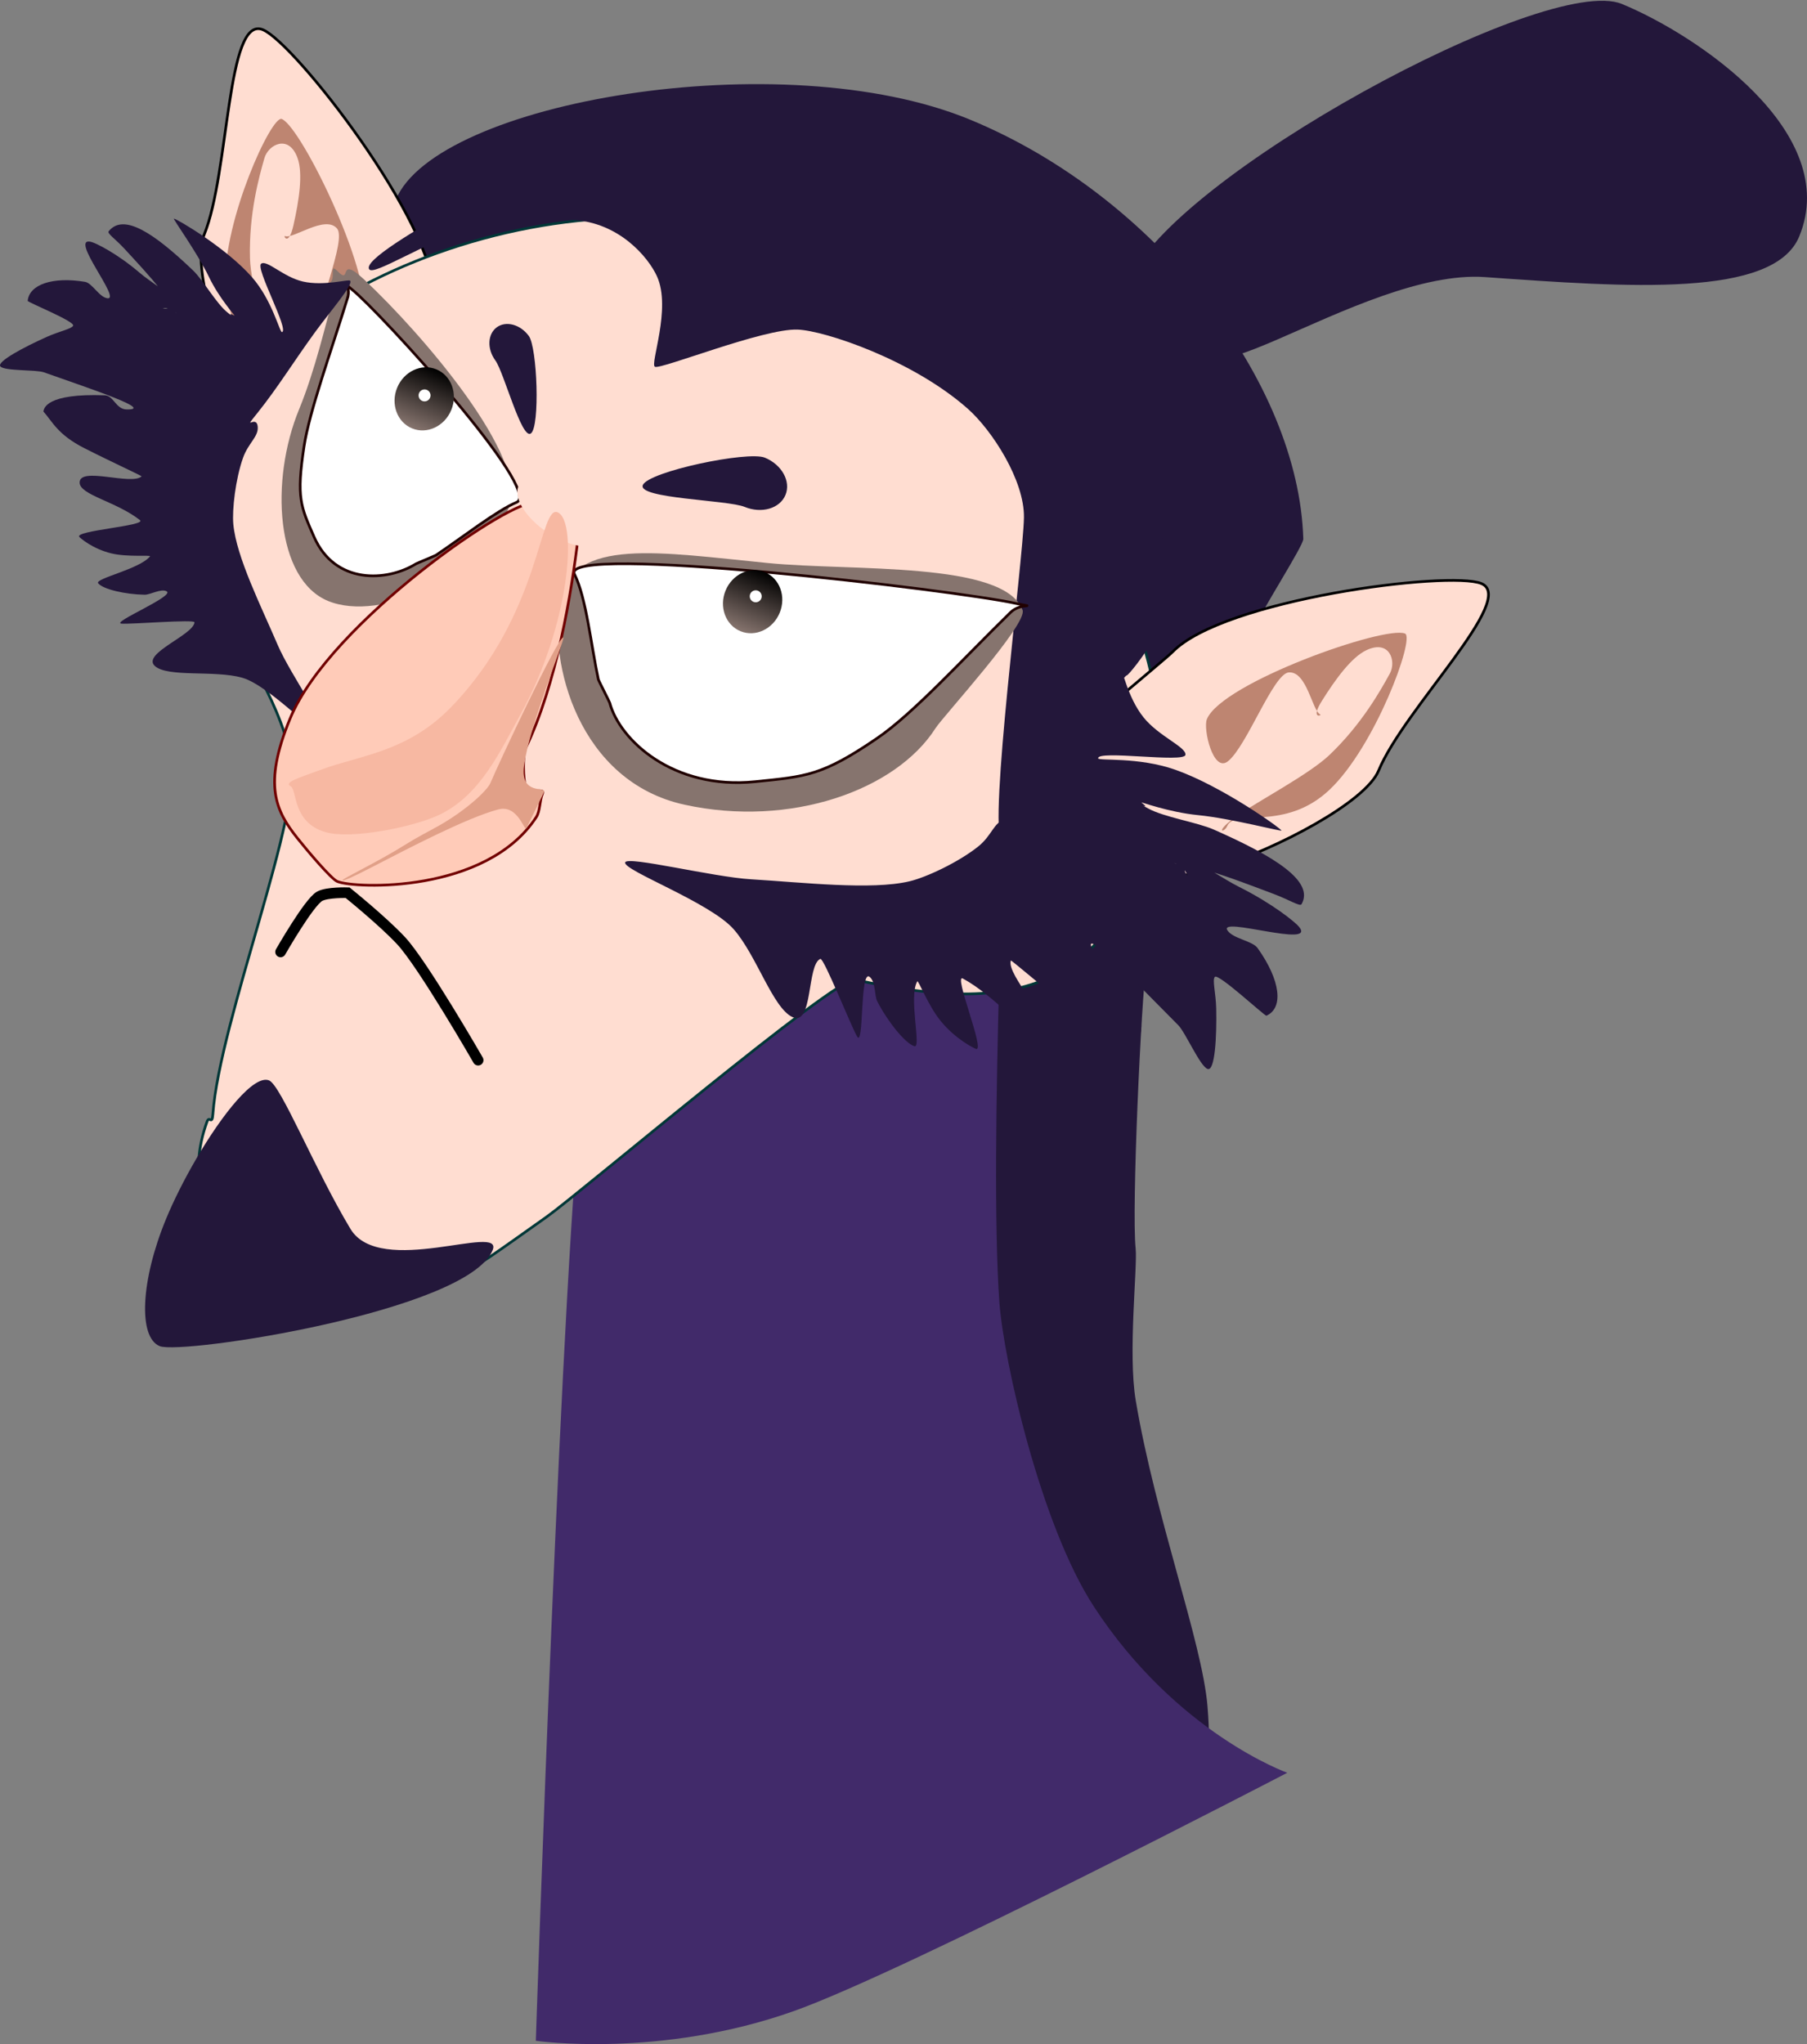 <svg version="1.1" xmlns="http://www.w3.org/2000/svg" xmlns:xlink="http://www.w3.org/1999/xlink" width="339.668" height="384.115" viewBox="0,0,339.668,384.115"><rect x="0" y="0" width="339.668" height="384.115" fill="#808080" stroke="none"/><defs><linearGradient x1="188.085" y1="103.333" x2="183.515" y2="114.429" gradientUnits="userSpaceOnUse" id="color-1"><stop offset="0" stop-color="#000000"/><stop offset="1" stop-color="#86746e"/></linearGradient><linearGradient x1="136.387" y1="-31.835" x2="136.386" y2="-31.833" gradientUnits="userSpaceOnUse" id="color-2"><stop offset="0" stop-color="#000000"/><stop offset="1" stop-color="#86746e"/></linearGradient><linearGradient x1="249.817" y1="141.446" x2="245.247" y2="152.542" gradientUnits="userSpaceOnUse" id="color-3"><stop offset="0" stop-color="#000000"/><stop offset="1" stop-color="#86746e"/></linearGradient></defs><g transform="translate(-106.059,-33.929)"><g data-paper-data="{&quot;isPaintingLayer&quot;:true}" fill-rule="nonzero" stroke-linejoin="miter" stroke-miterlimit="10" stroke-dasharray="" stroke-dashoffset="0" style="mix-blend-mode: normal"><path d="M351.045,135.205c0.037,1.281 -7.739,13.201 -10.223,18.575c-2.07,4.477 -14.73,27.947 -19.249,60.884c-1.021,7.444 -2.822,46.52 -2.043,53.881c0.368,3.479 -1.479,19.673 0.015,28.548c3.708,22.025 12.499,45.446 13.488,57.454c1.651,20.044 -4.825,3.915 -6.066,8.803c-5.647,22.231 -33.648,-64.331 -34.268,-63.855c-13.566,10.404 -1.136,-163.916 -29.932,-175.776c-28.405,-11.7 -107.545,-2.254 -118.409,-17.208c-2.612,-3.596 34.65,-31.507 36.118,-35.071c7.572,-18.384 72.626,-29.569 107.862,-15.057c35.236,14.513 61.849,49.395 62.707,78.821z" fill="#23173a" stroke="none" stroke-width="NaN" stroke-linecap="butt"/><path d="M206.78,417.423c0,0 4.928,-149.11 8.957,-180.818c2.73,-21.485 23.386,-30.04 23.386,-30.04l56.292,-30.477c0,0 -3.507,74.806 -1.499,102.558c0.791,10.928 7.766,41.878 17.786,57.219c15.557,23.818 36.333,31.191 36.333,31.191c0,0 -71.549,37.222 -92.65,44.746c-25.239,9 -48.605,5.621 -48.605,5.621z" fill="#412a6a" stroke="none" stroke-width="0" stroke-linecap="butt"/><g stroke="#000000" stroke-linecap="butt"><path d="M178.17,133.281c-4.78,11.605 -4.152,-3.937 -11.001,-6.757c-3.358,-1.383 -8.585,-4.028 -13.962,-14.095c-5.589,-10.463 -11.226,-28.443 -8.789,-34.358c4.78,-11.605 4.199,-41.382 11.048,-38.561c5.992,2.468 32.308,36.242 32.162,50.003c-0.021,1.969 -3.147,28.447 -3.745,29.899z" fill="#ffddd1" stroke-width="0.5"/><path d="M174.143,93.94c-0.746,1.811 -7.939,6.352 -8.379,2.858c-0.564,-4.48 5.563,-17.759 3.631,-19.951c-2.259,-2.563 -8.25,2.068 -9.759,1.447c-0.391,-0.161 0.648,2.108 1.583,-2.03c1.068,-4.728 1.82,-9.725 0.774,-12.627c-1.651,-4.58 -5.503,-2.538 -6.231,0.012c-0.968,3.393 -2.942,10.351 -2.714,18.838c0.14,5.226 3.495,15.89 4.253,20.244c0.975,5.604 -0.569,4.137 -0.018,2.797c1.396,-3.389 -8.456,-6.828 -8.846,-18.377c-0.398,-11.792 8.671,-31.656 10.593,-30.864c3.805,1.567 17.934,30.803 15.113,37.652z" fill="#be8571" stroke-width="0"/></g><path d="M321.398,195.78c-9.341,22.679 -23.267,29.272 -54.611,22.243c-3.377,-0.757 -51.874,40.25 -57.899,44.522c-18.829,13.35 -16.889,12.371 -26.818,11.526c-7.027,-0.598 -13.982,-5.849 -22.709,-9.738c-5.536,-2.467 -6.325,-4.094 -15.737,-10.841c-0.282,0.554 -0.566,-3.564 1.358,-8.801c0.438,-1.191 0.938,0.774 1.095,-1.421c1.241,-17.42 17.05,-57.11 14.719,-67.091c-5.683,-24.336 -27.877,-36.541 -19.849,-56.03c13.492,-32.757 73.49,-57.431 118.127,-39.046c44.637,18.385 75.816,81.921 62.324,114.678z" fill="#ffddd1" stroke="#003737" stroke-width="0.5" stroke-linecap="butt"/><path d="M201.749,129.239c-5.521,13.405 -24.194,21.669 -34.024,17.62c-9.83,-4.049 -10.957,-22.631 -5.436,-36.036c3.042,-7.385 5.003,-16.201 6.424,-20.982c0.612,-2.06 -1.862,-2.198 -0.613,-2.857c1.114,-0.588 -0.202,-3.743 1.371,-2.133c2.799,2.863 -0.087,-3.185 5.007,1.577c11.011,10.295 31.046,33.645 27.271,42.81z" fill="#86746e" stroke="none" stroke-width="0" stroke-linecap="butt"/><g data-paper-data="{&quot;index&quot;:null}" stroke="#000000" stroke-linecap="butt"><path d="M326.467,156.431c9.588,-9.872 52.057,-15.315 58.049,-12.847c6.849,2.821 -14.535,23.551 -19.315,35.156c-2.436,5.915 -19.1,14.71 -30.437,18.201c-10.908,3.359 -16.481,1.557 -19.839,0.173c-6.849,-2.821 -13.43,-11.361 -8.651,-22.966c0.598,-1.452 18.821,-16.305 20.193,-17.717z" fill="#ffddd1" stroke-width="0.5"/><path d="M370.168,152.984c1.922,0.792 -5.629,21.281 -14.216,29.372c-8.411,7.925 -17.827,3.428 -19.223,6.817c-0.552,1.339 -2.682,1.293 1.958,-1.998c3.605,-2.558 13.497,-7.765 17.277,-11.377c6.139,-5.864 9.637,-12.194 11.34,-15.285c1.28,-2.323 -0.017,-6.486 -4.415,-4.397c-2.786,1.323 -5.771,5.401 -8.343,9.509c-2.251,3.596 0.085,2.717 -0.306,2.556c-1.508,-0.621 -2.5,-8.128 -5.909,-7.9c-2.916,0.195 -7.918,13.937 -11.473,16.72c-2.773,2.17 -4.682,-6.12 -3.936,-7.931c2.821,-6.849 33.442,-17.653 37.247,-16.086z" fill="#be8571" stroke-width="0"/></g><path d="M444.27,78.354c-4.784,11.615 -32.189,9.543 -59.105,7.644c-5.82,-0.411 -12.533,1.198 -19.17,3.511c-14.276,4.975 -28.197,13.206 -32.109,11.594c-10.82,-4.456 -22.244,12.567 -13.438,2.44c2.703,-3.109 -4.004,-12.306 -2.115,-16.893c8.043,-19.528 78.448,-57.804 92.589,-51.98c14.141,5.824 41.391,24.155 33.348,43.683z" fill="#23173a" stroke="none" stroke-width="0" stroke-linecap="butt"/><path d="M296.063,214.432c-0.867,2.779 8.219,11.561 4.846,12.735c-2.609,0.908 -7.614,-5.973 -13.846,-9.352c-1.887,-1.023 4.304,13.838 2.452,13.218c-0.32,-0.107 -3.805,-1.78 -6.637,-5.248c-2.391,-2.928 -4.203,-7.787 -4.401,-7.439c-1.68,2.951 0.842,12.614 -0.54,12.183c-1.716,-0.535 -4.954,-4.532 -6.968,-8.413c-0.586,-1.13 -0.271,-3.653 -1.436,-4.613c-1.867,-1.538 -1.052,13.371 -2.355,11.213c-1.069,-1.771 -6.273,-14.866 -6.917,-14.595c-2.565,1.079 -1.335,12.736 -5.24,10.933c-3.7,-1.709 -6.725,-11.577 -11.039,-16.494c-4.456,-5.079 -20.873,-11.081 -20.409,-12.571c0.397,-1.271 16.486,2.744 23.647,3.172c9.816,0.587 22.567,2.079 29.781,0.384c3.143,-0.738 9.221,-3.573 12.95,-6.559c2.576,-2.063 2.894,-4.525 4.998,-5.082c2.994,-0.791 0.33,3.747 3.126,-1.14c3.18,-5.56 7.239,-10.825 11.053,-16.755c3.129,-4.866 6.223,-11.068 7.421,-10.694c0.519,0.162 1.379,5.593 4.487,9.448c2.886,3.58 8.063,5.548 7.851,7.021c-0.222,1.545 -16.65,-0.961 -16.405,0.652c0.078,0.512 7.559,-0.308 14.5,2.14c8.694,3.067 19.6,10.834 19.956,11.417c0.17,0.278 -9.393,-2.267 -15.678,-2.888c-5.559,-0.549 -10.874,-2.555 -10.637,-2.369c2.108,1.662 -1.279,-0.285 1.255,1.115c2.967,1.64 9.223,2.595 12.324,3.962c11.529,5.082 18.953,9.736 16.511,14.028c-0.284,0.499 -2.284,-0.814 -5.248,-1.928c-7.369,-2.768 -19.385,-7.492 -16.207,-3.428c-0.489,-1.91 -3.412,-2.747 -2.03,-2.197c1.077,0.429 1.288,-1.048 2.64,-0.624c2.44,0.764 6.261,3.502 9.042,4.893c6.35,3.175 10.59,6.633 11.321,7.519c3.405,4.124 -15.253,-2.04 -13.439,0.697c1.036,1.563 4.682,1.944 5.659,3.312c4.346,6.09 4.903,11.268 1.662,12.71c-0.29,0.129 -9.056,-8.055 -9.703,-7.288c-0.506,0.599 0.203,3.054 0.264,5.985c0.108,5.195 -0.228,11.767 -1.611,11.316c-1.407,-0.459 -4.168,-6.859 -5.521,-8.224c-8.579,-8.65 -18.799,-19.312 -15.944,-13.846c1.101,2.109 4.18,1.616 5.105,3.326c6.197,11.462 3.31,12.996 2.67,13.348c-3.041,-1.104 -6.226,-1.191 -11.743,-5.586c-6.08,-4.844 -11.514,-9.548 -11.562,-9.395z" fill="#23173a" stroke="none" stroke-width="0" stroke-linecap="butt"/><path d="M297.036,95.656c-0.305,0.739 23.668,25.923 29.639,44.649c2.33,7.307 -8.226,20.455 -8.824,20.55c-1.336,0.213 -21.521,33.427 -23.521,31.14c-2.499,-2.857 4.057,-52.79 4.203,-60.779c0.128,-7.037 -6.043,-16.481 -10.546,-20.468c-10.386,-9.196 -26.931,-14.7 -32.004,-14.885c-6.418,-0.235 -25.577,7.499 -26.804,6.993c-1.026,-0.422 3.138,-10.906 0.374,-17.002c-1.631,-3.598 -7.153,-10.177 -15.894,-10.59c-3.668,-0.173 -11.17,-1.002 -19.151,1.533c-8.884,2.821 -18.154,8.99 -19.043,7.743c-2.268,-3.183 37.946,-22.752 38.733,-24.567c1.305,-3.009 36.534,16.811 37.365,14.792c2.839,-6.894 8.453,-11.119 12.538,-9.436c4.085,1.683 35.771,23.433 32.932,30.327z" fill="#23173a" stroke="none" stroke-width="0" stroke-linecap="butt"/><path d="M281.906,170.776c-7.417,11.631 -27.228,18.722 -47.162,14.372c-19.934,-4.35 -25.692,-26.789 -23.339,-38.549c2.353,-11.759 18.64,-8.874 39.042,-6.864c15.785,1.555 44.37,-0.389 47.831,8.845c0.979,2.612 -14.95,19.967 -16.372,22.197z" fill="#86746e" stroke="none" stroke-width="0" stroke-linecap="butt"/><path d="M270.879,172.697c-10.293,7.007 -13.211,7.136 -22.896,8.121c-15.376,1.563 -25.44,-7.806 -27.31,-14.809c-0.064,-0.239 -2.093,-4.172 -2.145,-4.418c-1.376,-6.482 -2.291,-15.439 -4.486,-19.759c-2.983,-5.871 72.091,3.044 83.067,5.504c4.179,0.937 0.922,-0.296 -1.09,1.667c-8.862,8.642 -18.209,18.976 -25.14,23.694z" fill="#ffffff" stroke="#200000" stroke-width="0.5" stroke-linecap="butt"/><path d="M171.394,89.911c0.7,-2.272 -1.218,-3.209 0.797,-1.606c5.292,4.21 36.008,37.927 30.97,40.016c-3.707,1.537 -10.206,6.624 -15.141,9.932c-0.188,0.126 -3.572,1.508 -3.759,1.624c-5.458,3.373 -15.232,3.932 -19.178,-5.079c-2.485,-5.676 -3.35,-7.282 -1.866,-17.018c0.999,-6.556 5.094,-17.865 8.178,-27.869z" data-paper-data="{&quot;index&quot;:null}" fill="#ffffff" stroke="#200000" stroke-width="0.5" stroke-linecap="butt"/><path d="M190.885,110.976c-1.262,3.064 -4.562,4.61 -7.371,3.453c-2.809,-1.157 -4.062,-4.578 -2.8,-7.642c1.262,-3.064 4.562,-4.61 7.371,-3.453c2.809,1.157 4.062,4.578 2.8,7.642z" fill="url(#color-1)" stroke="none" stroke-width="0" stroke-linecap="butt"/><path d="M202.071,33.929z" fill="url(#color-2)" stroke="none" stroke-width="0" stroke-linecap="butt"/><path d="M252.618,149.089c-1.262,3.064 -4.562,4.61 -7.371,3.453c-2.809,-1.157 -4.062,-4.578 -2.8,-7.642c1.262,-3.064 4.562,-4.61 7.371,-3.453c2.809,1.157 4.062,4.578 2.8,7.642z" fill="url(#color-3)" stroke="none" stroke-width="0" stroke-linecap="butt"/><path d="M253.708,126.937c-1.052,2.553 -4.492,3.558 -7.683,2.243c-3.192,-1.315 -20.184,-1.542 -19.132,-4.095c1.052,-2.553 19.749,-6.466 22.941,-5.152c3.192,1.315 4.926,4.45 3.875,7.003z" fill="#23173a" stroke="none" stroke-width="0" stroke-linecap="butt"/><path d="M205.461,97.057c1.591,2.169 2.125,17.047 0.389,18.32c-1.735,1.273 -5.082,-11.541 -6.674,-13.71c-1.591,-2.169 -1.474,-4.959 0.261,-6.232c1.735,-1.273 4.432,-0.546 6.023,1.623z" data-paper-data="{&quot;index&quot;:null}" fill="#23173a" stroke="none" stroke-width="0" stroke-linecap="butt"/><path d="M158.801,212.807c0,0 5.333,-9.338 7.335,-10.453c1.428,-0.796 5.268,-0.669 5.268,-0.669c0,0 6.606,5.319 10.062,9.031c4.098,4.403 14.471,22.433 14.471,22.433" fill="none" stroke="#000000" stroke-width="2" stroke-linecap="round"/><path d="M132.68,123.458c0.111,-0.095 -5.177,-2.479 -10.754,-5.307c-5.06,-2.566 -5.993,-4.982 -7.712,-6.9c0.112,-0.626 0.576,-3.432 11.556,-3.039c1.638,0.059 2.071,2.614 4.081,2.657c5.209,0.11 -6.211,-3.682 -15.553,-6.98c-1.474,-0.52 -7.416,-0.202 -8.169,-1.109c-0.74,-0.891 4.503,-3.657 8.749,-5.556c2.395,-1.071 4.58,-1.463 4.929,-2.08c0.447,-0.79 -8.568,-4.41 -8.542,-4.682c0.293,-3.043 4.647,-4.589 10.766,-3.571c1.375,0.229 2.671,2.888 4.22,3.088c2.713,0.351 -7.34,-11.646 -3.072,-10.601c0.916,0.224 4.871,2.165 9.166,5.838c1.881,1.608 5.138,3.502 6.418,5.087c0.709,0.878 -0.432,1.603 0.208,2.268c0.821,0.853 -0.65,-1.076 -2.333,-0.723c4.159,0.893 -2.928,-6.545 -7.168,-11.156c-1.706,-1.855 -3.313,-2.892 -2.985,-3.3c2.823,-3.515 8.609,0.418 15.854,7.346c1.949,1.863 4.417,6.31 6.551,7.966c1.822,1.414 -0.674,-0.448 1.245,0.539c0.215,0.111 -2.851,-3.211 -4.802,-7.277c-2.205,-4.596 -6.859,-10.979 -6.587,-10.955c0.57,0.051 9.825,5.476 14.668,10.991c3.866,4.403 5.225,10.47 5.661,10.334c1.375,-0.427 -5.105,-12.104 -3.911,-12.864c1.138,-0.724 4.137,2.506 7.823,3.359c3.97,0.919 8.611,-0.491 8.883,-0.154c0.628,0.779 -3.569,5.524 -6.672,9.787c-3.781,5.195 -6.956,10.325 -10.608,14.892c-3.211,4.015 -0.247,0.235 -0.08,2.839c0.118,1.83 -1.795,3.014 -2.772,5.782c-1.415,4.007 -2.07,9.762 -1.819,12.461c0.577,6.195 5.239,15.431 8.372,22.756c2.286,5.343 9.899,16.185 8.974,16.975c-1.084,0.926 -10.398,-9.41 -15.727,-10.899c-5.158,-1.442 -13.986,-0.003 -16.375,-2.197c-2.521,-2.315 7.274,-5.816 7.455,-8.2c0.046,-0.599 -11.991,0.395 -13.718,0.248c-2.104,-0.179 10.218,-5.239 8.464,-6.089c-1.094,-0.53 -3.057,0.675 -4.133,0.656c-3.695,-0.068 -7.815,-1.033 -8.714,-2.149c-0.724,-0.899 7.802,-2.646 9.742,-5.063c0.229,-0.285 -4.205,0.175 -7.229,-0.547c-3.581,-0.855 -5.883,-2.897 -6.056,-3.102c-1.004,-1.188 12.733,-2.096 11.392,-3.157c-4.429,-3.504 -11.369,-4.728 -11.338,-7.08c0.04,-3.041 9.627,0.595 11.648,-1.132z" data-paper-data="{&quot;index&quot;:null}" fill="#23173a" stroke="none" stroke-width="0" stroke-linecap="butt"/><g stroke-linecap="butt"><path d="M206.624,128.506c1.454,0.599 9.154,-2.396 8.123,6.269c-1.24,10.426 -4.05,27.751 -9.928,39.842c-0.479,0.985 -0.464,5.969 0.058,6.989c0.92,1.797 3.67,0.203 3.147,1.473c-0.564,1.37 -0.408,3.248 -1.171,4.416c-9.381,14.362 -34.065,13.443 -37.39,12.073c-1.134,-0.467 -5.59,-5.727 -7.477,-8.1c-4.096,-5.149 -6.541,-10.021 -1.41,-22.48c7.496,-18.2 42.453,-41.964 46.049,-40.483z" fill="#ffcbb8" stroke="#710000" stroke-width="0.5"/><path d="M219.627,135.281c-1.435,2.196 -6.159,1.649 -10.551,-1.222c-4.392,-2.871 -6.788,-6.978 -5.353,-9.174c1.435,-2.196 6.159,-1.649 10.551,1.222c4.392,2.871 6.788,6.978 5.353,9.174z" fill="#ffddd1" stroke="none" stroke-width="0"/><path d="M205.034,189.534c-0.368,0.892 -1.54,-4.49 -5.291,-3.507c-5.912,1.548 -17.137,7.428 -23.696,10.814c-4.163,2.149 -5.358,2.611 -5.608,2.508c-0.374,-0.154 6.508,-3.352 11.994,-6.811c2.025,-1.277 4.324,-2.434 6.173,-3.479c5.121,-2.895 9.081,-6.632 9.643,-7.997c1.315,-3.192 12.802,-27.713 13.696,-27.345c0.435,0.179 -6.478,16.723 -7.393,24.197c-0.677,5.53 4.128,3.727 3.764,4.824c-0.155,0.467 -3.081,6.307 -3.283,6.796z" fill="#e1a088" stroke="#710000" stroke-width="0"/></g><path d="M198.66,268.862c-4.732,11.49 -58.495,19.708 -62.581,18.025c-4.085,-1.683 -3.561,-12.361 1.172,-23.851c1.445,-3.509 3.435,-7.463 5.619,-11.216c4.967,-8.538 10.937,-16.032 13.775,-14.864c2.227,0.917 8.622,16.813 15.29,27.898c5.565,9.25 28.878,-1.219 26.725,4.008z" fill="#23173a" stroke="none" stroke-width="0" stroke-linecap="butt"/><path d="M203.935,168.1c-3.907,7.096 -7.646,15.425 -15.532,19.053c-4.729,2.176 -16.299,4.575 -21.214,3.133c-6.166,-1.809 -5.303,-7.942 -6.464,-8.581c-1.408,-0.775 1.422,-1.574 5.95,-3.237c7.138,-2.621 15.995,-3.242 24.119,-11.603c17.19,-17.691 16.581,-38.603 20.209,-36.605c3.629,1.998 2.12,21.148 -7.069,37.84z" fill="#f7b8a2" stroke="none" stroke-width="0" stroke-linecap="butt"/><path d="M249.239,145.983c0,0.621 -0.504,1.125 -1.125,1.125c-0.621,0 -1.125,-0.504 -1.125,-1.125c0,-0.621 0.504,-1.125 1.125,-1.125c0.621,0 1.125,0.504 1.125,1.125z" fill="#ffffff" stroke="none" stroke-width="0" stroke-linecap="butt"/><path d="M186.989,108.233c0,0.621 -0.504,1.125 -1.125,1.125c-0.621,0 -1.125,-0.504 -1.125,-1.125c0,-0.621 0.504,-1.125 1.125,-1.125c0.621,0 1.125,0.504 1.125,1.125z" fill="#ffffff" stroke="none" stroke-width="0" stroke-linecap="butt"/></g></g></svg>